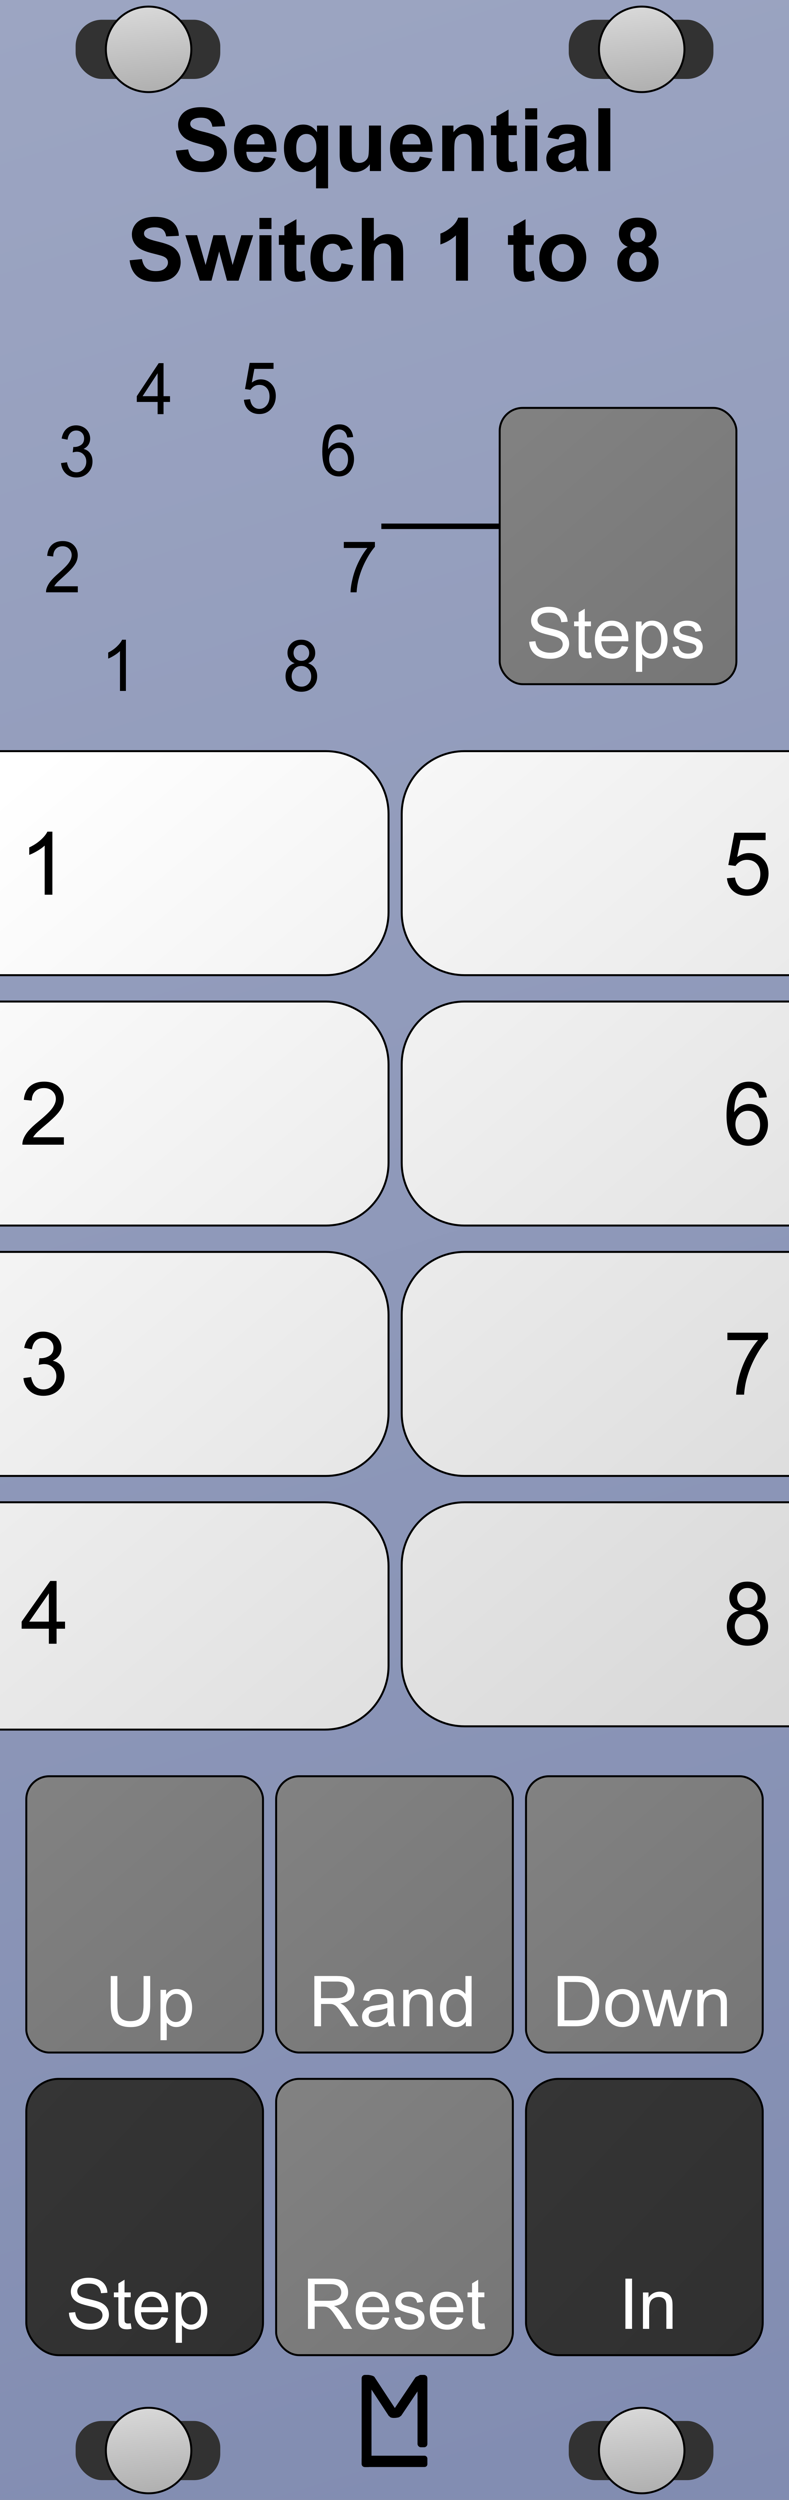<?xml version="1.0" encoding="UTF-8" standalone="no"?>
<!-- Created with Inkscape (http://www.inkscape.org/) -->

<svg
   xmlns:dc="http://purl.org/dc/elements/1.1/"
   xmlns:cc="http://creativecommons.org/ns#"
   xmlns:rdf="http://www.w3.org/1999/02/22-rdf-syntax-ns#"
   xmlns:svg="http://www.w3.org/2000/svg"
   xmlns="http://www.w3.org/2000/svg"
   xmlns:xlink="http://www.w3.org/1999/xlink"
   xmlns:sodipodi="http://sodipodi.sourceforge.net/DTD/sodipodi-0.dtd"
   xmlns:inkscape="http://www.inkscape.org/namespaces/inkscape"
   width="120"
   height="380"
   viewBox="0 0 31.75 100.542"
   version="1.1"
   id="svg8"
   inkscape:version="0.92.2 (5c3e80d, 2017-08-06)"
   sodipodi:docname="SeqSwitch2.svg"
   inkscape:export-filename="E:\Users\Martin\Documents\Rack_Source\Rack\plugins\ML-modules\res\Quantum.png"
   inkscape:export-xdpi="96"
   inkscape:export-ydpi="96">
  <rect x="0" y="0" width="31.75" height="100.542" fill="#808080" stroke="none"/>
  <defs
     id="defs2">
    <linearGradient
       id="linearGradient965"
       inkscape:collect="always">
      <stop
         id="stop961"
         offset="0"
         style="stop-color:#353535;stop-opacity:1" />
      <stop
         id="stop963"
         offset="1"
         style="stop-color:#303030;stop-opacity:1" />
    </linearGradient>
    <linearGradient
       inkscape:collect="always"
       id="linearGradient918-5">
      <stop
         style="stop-color:#828282;stop-opacity:1"
         offset="0"
         id="stop914" />
      <stop
         style="stop-color:#767676;stop-opacity:1"
         offset="1"
         id="stop916" />
    </linearGradient>
    <linearGradient
       inkscape:collect="always"
       id="linearGradient910">
      <stop
         style="stop-color:#ffffff;stop-opacity:1;"
         offset="0"
         id="stop906" />
      <stop
         style="stop-color:#d7d7d7;stop-opacity:1"
         offset="1"
         id="stop908" />
    </linearGradient>
    <inkscape:perspective
       sodipodi:type="inkscape:persp3d"
       inkscape:vp_x="0 : 50.270835 : 1"
       inkscape:vp_y="0 : 1000 : 0"
       inkscape:vp_z="31.75 : 50.270835 : 1"
       inkscape:persp3d-origin="15.875 : 33.51389 : 1"
       id="perspective4742" />
    <linearGradient
       inkscape:collect="always"
       xlink:href="#linearGradient910"
       id="linearGradient912"
       x1="-2.7755576e-017"
       y1="120"
       x2="120"
       y2="264.249"
       gradientUnits="userSpaceOnUse" />
    <linearGradient
       inkscape:collect="always"
       xlink:href="#linearGradient918-5"
       id="linearGradient928"
       x1="1.058"
       y1="267.896"
       x2="10.583"
       y2="279.008"
       gradientUnits="userSpaceOnUse" />
    <linearGradient
       inkscape:collect="always"
       xlink:href="#linearGradient918-5"
       id="linearGradient936"
       x1="11.112"
       y1="267.896"
       x2="20.637"
       y2="279.008"
       gradientUnits="userSpaceOnUse" />
    <linearGradient
       inkscape:collect="always"
       xlink:href="#linearGradient918-5"
       id="linearGradient944"
       x1="21.167"
       y1="267.896"
       x2="30.692"
       y2="279.008"
       gradientUnits="userSpaceOnUse" />
    <linearGradient
       inkscape:collect="always"
       xlink:href="#linearGradient965"
       id="linearGradient954"
       gradientUnits="userSpaceOnUse"
       x1="3.175"
       y1="280.067"
       x2="13.758"
       y2="291.179"
       gradientTransform="matrix(0.9,0,0,1,-1.799,3.3827084e-6)" />
    <linearGradient
       inkscape:collect="always"
       xlink:href="#linearGradient965"
       id="linearGradient973"
       x1="17.992"
       y1="280.067"
       x2="28.575"
       y2="291.179"
       gradientUnits="userSpaceOnUse"
       gradientTransform="matrix(0.9,0,0,1,4.974,0)" />
    <linearGradient
       inkscape:collect="always"
       xlink:href="#Transport"
       id="linearGradient1104"
       x1="5.953"
       y1="197.517"
       x2="6.35"
       y2="201.221"
       gradientUnits="userSpaceOnUse"
       gradientTransform="translate(0.026,-197.252)" />
    <linearGradient
       id="Transport"
       inkscape:collect="always">
      <stop
         id="stop1090"
         offset="0"
         style="stop-color:#d8d8d8;stop-opacity:1" />
      <stop
         id="stop1092"
         offset="1"
         style="stop-color:#acacac;stop-opacity:1" />
    </linearGradient>
    <linearGradient
       inkscape:collect="always"
       xlink:href="#Transport"
       id="linearGradient934"
       gradientUnits="userSpaceOnUse"
       gradientTransform="translate(0.026,-197.252)"
       x1="5.953"
       y1="197.517"
       x2="6.35"
       y2="201.221" />
    <linearGradient
       inkscape:collect="always"
       xlink:href="#Transport"
       id="linearGradient985"
       gradientUnits="userSpaceOnUse"
       gradientTransform="translate(0.026,-197.252)"
       x1="5.953"
       y1="197.517"
       x2="6.35"
       y2="201.221" />
    <linearGradient
       inkscape:collect="always"
       xlink:href="#Transport"
       id="linearGradient987"
       gradientUnits="userSpaceOnUse"
       gradientTransform="translate(0.026,-197.252)"
       x1="5.953"
       y1="197.517"
       x2="6.35"
       y2="201.221" />
    <linearGradient
       gradientTransform="translate(0,196.458)"
       inkscape:collect="always"
       xlink:href="#linearGradient896"
       id="linearGradient898"
       x1="0"
       y1="-3.4195964e-006"
       x2="31.75"
       y2="100.542"
       gradientUnits="userSpaceOnUse" />
    <linearGradient
       id="linearGradient896"
       inkscape:collect="always">
      <stop
         id="stop900"
         offset="0"
         style="stop-color:#9ca5c2;stop-opacity:1;" />
      <stop
         id="stop902"
         offset="1"
         style="stop-color:#818cb1;stop-opacity:1" />
    </linearGradient>
    <linearGradient
       gradientTransform="translate(0,196.458)"
       inkscape:collect="always"
       xlink:href="#linearGradient918-5"
       id="linearGradient920"
       x1="20.108"
       y1="16.404"
       x2="29.633"
       y2="27.517"
       gradientUnits="userSpaceOnUse" />
    <linearGradient
       gradientTransform="translate(-2.445614e-7,12.171)"
       inkscape:collect="always"
       xlink:href="#linearGradient918-5"
       id="linearGradient936-3"
       x1="11.112"
       y1="267.896"
       x2="20.637"
       y2="279.008"
       gradientUnits="userSpaceOnUse" />
  </defs>
  <sodipodi:namedview
     id="base"
     pagecolor="#ffffff"
     bordercolor="#666666"
     borderopacity="1.0"
     inkscape:pageopacity="0.0"
     inkscape:pageshadow="2"
     inkscape:zoom="2.828427"
     inkscape:cx="35.285303"
     inkscape:cy="163.37397"
     inkscape:document-units="px"
     inkscape:current-layer="layer1"
     showgrid="true"
     units="px"
     fit-margin-top="0"
     fit-margin-left="0"
     fit-margin-right="0"
     fit-margin-bottom="0"
     showguides="true"
     inkscape:snap-to-guides="false"
     objecttolerance="20"
     inkscape:window-width="1781"
     inkscape:window-height="1333"
     inkscape:window-x="61"
     inkscape:window-y="4"
     inkscape:window-maximized="0"
     gridtolerance="17"
     inkscape:snap-perpendicular="false"
     inkscape:pagecheckerboard="true"
     inkscape:snap-page="false"
     inkscape:snap-text-baseline="true">
    <inkscape:grid
       type="xygrid"
       id="grid43"
       originx="-7.3436628e-018"
       originy="100.542"
       spacingx="0.529"
       spacingy="0.529"
       dotted="false"
       empspacing="20" />
  </sodipodi:namedview>
  <g
     inkscape:label="Layer 1"
     inkscape:groupmode="layer"
     id="layer1"
     transform="translate(0,-196.458)"
     style="display:inline">
    <g
       id="g933">
      <rect
         y="196.458"
         x="0"
         height="100.542"
         width="31.75"
         id="rect4689"
         style="display:inline;fill:url(#linearGradient898);fill-opacity:1;stroke-width:0.306" />
      <g
         id="g1019"
         style="display:inline"
         transform="translate(2.2527889e-7,196.458)">
        <rect
           style="opacity:1;fill:#323232;fill-opacity:1;stroke:none;stroke-width:0.079;stroke-linecap:square;stroke-linejoin:bevel;stroke-miterlimit:4;stroke-dasharray:none;stroke-opacity:1;paint-order:normal"
           id="rect1112"
           width="5.821"
           height="2.381"
           x="3.043"
           y="0.794"
           rx="1.058"
           ry="1.058" />
        <path
           style="opacity:1;fill:url(#linearGradient1104);fill-opacity:1;stroke:#000000;stroke-width:0.079;stroke-linecap:square;stroke-linejoin:bevel;stroke-miterlimit:4;stroke-dasharray:none;stroke-opacity:1;paint-order:normal"
           d="M 5.98,0.265 A 1.72,1.72 0 0 0 4.26,1.984 1.72,1.72 0 0 0 5.98,3.704 1.72,1.72 0 0 0 7.699,1.984 1.72,1.72 0 0 0 5.98,0.265 Z"
           id="path1058"
           inkscape:connector-curvature="0" />
      </g>
      <g
         id="g1019-1"
         style="display:inline"
         transform="translate(2.2527889e-7,293.031)">
        <rect
           style="opacity:1;fill:#323232;fill-opacity:1;stroke:none;stroke-width:0.079;stroke-linecap:square;stroke-linejoin:bevel;stroke-miterlimit:4;stroke-dasharray:none;stroke-opacity:1;paint-order:normal"
           id="rect1112-1"
           width="5.821"
           height="2.381"
           x="3.043"
           y="0.794"
           rx="1.058"
           ry="1.058" />
        <path
           style="opacity:1;fill:url(#linearGradient934);fill-opacity:1;stroke:#000000;stroke-width:0.079;stroke-linecap:square;stroke-linejoin:bevel;stroke-miterlimit:4;stroke-dasharray:none;stroke-opacity:1;paint-order:normal"
           d="M 5.98,0.265 A 1.72,1.72 0 0 0 4.26,1.984 1.72,1.72 0 0 0 5.98,3.704 1.72,1.72 0 0 0 7.699,1.984 1.72,1.72 0 0 0 5.98,0.265 Z"
           id="path1058-5"
           inkscape:connector-curvature="0" />
      </g>
      <g
         id="g1019-0"
         style="display:inline"
         transform="translate(19.844,196.458)">
        <rect
           style="opacity:1;fill:#323232;fill-opacity:1;stroke:none;stroke-width:0.079;stroke-linecap:square;stroke-linejoin:bevel;stroke-miterlimit:4;stroke-dasharray:none;stroke-opacity:1;paint-order:normal"
           id="rect1112-9"
           width="5.821"
           height="2.381"
           x="3.043"
           y="0.794"
           rx="1.058"
           ry="1.058" />
        <path
           style="opacity:1;fill:url(#linearGradient985);fill-opacity:1;stroke:#000000;stroke-width:0.079;stroke-linecap:square;stroke-linejoin:bevel;stroke-miterlimit:4;stroke-dasharray:none;stroke-opacity:1;paint-order:normal"
           d="M 5.98,0.265 A 1.72,1.72 0 0 0 4.26,1.984 1.72,1.72 0 0 0 5.98,3.704 1.72,1.72 0 0 0 7.699,1.984 1.72,1.72 0 0 0 5.98,0.265 Z"
           id="path1058-0"
           inkscape:connector-curvature="0" />
      </g>
      <g
         id="g1019-1-7"
         style="display:inline"
         transform="translate(19.844,293.031)">
        <rect
           style="opacity:1;fill:#323232;fill-opacity:1;stroke:none;stroke-width:0.079;stroke-linecap:square;stroke-linejoin:bevel;stroke-miterlimit:4;stroke-dasharray:none;stroke-opacity:1;paint-order:normal"
           id="rect1112-1-9"
           width="5.821"
           height="2.381"
           x="3.043"
           y="0.794"
           rx="1.058"
           ry="1.058" />
        <path
           style="opacity:1;fill:url(#linearGradient987);fill-opacity:1;stroke:#000000;stroke-width:0.079;stroke-linecap:square;stroke-linejoin:bevel;stroke-miterlimit:4;stroke-dasharray:none;stroke-opacity:1;paint-order:normal"
           d="M 5.98,0.265 A 1.72,1.72 0 0 0 4.26,1.984 1.72,1.72 0 0 0 5.98,3.704 1.72,1.72 0 0 0 7.699,1.984 1.72,1.72 0 0 0 5.98,0.265 Z"
           id="path1058-5-0"
           inkscape:connector-curvature="0" />
      </g>
    </g>
    <g
       id="g4799"
       transform="matrix(0.25,0,0,0.25,10.716,271.071)"
       style="display:inline;fill:#000000;fill-opacity:1">
      <rect
         rx="0.529"
         ry="0.529"
         y="83.608"
         x="15.346"
         height="14.817"
         width="1.587"
         id="rect4736"
         style="fill:#000000;fill-opacity:1;stroke-width:0.221" />
      <rect
         rx="0.455"
         ry="0.455"
         y="96.606"
         x="15.346"
         height="1.819"
         width="10.583"
         id="rect4738"
         style="fill:#000000;fill-opacity:1;stroke-width:0.274" />
      <rect
         rx="0.529"
         ry="0.529"
         y="83.608"
         x="24.342"
         height="11.642"
         width="1.587"
         id="rect4759"
         style="fill:#000000;fill-opacity:1;stroke-width:0.229" />
      <rect
         rx="0.903"
         transform="matrix(1,0,0.549,0.836,0,0)"
         ry="0.374"
         y="100.02"
         x="-39.524"
         height="8.229"
         width="1.807"
         id="rect4759-7"
         style="fill:#000000;fill-opacity:1;stroke-width:0.206" />
      <rect
         rx="0.926"
         transform="matrix(1,0,0.558,-0.83,0,0)"
         ry="0.474"
         y="-109.076"
         x="80.485"
         height="8.292"
         width="1.852"
         id="rect4759-7-3"
         style="fill:#000000;fill-opacity:1;stroke-width:0.209" />
    </g>
    <rect
       rx="0.926"
       id="rect26-7-3-4-6-26-2-8"
       width="9.525"
       height="11.112"
       x="20.108"
       y="212.863"
       style="display:inline;fill:url(#linearGradient920);fill-opacity:1;stroke:#000000;stroke-width:0.079;stroke-miterlimit:4;stroke-dasharray:none;stroke-opacity:1"
       ry="0.926" />
    <g
       aria-label="Steps"
       style="font-style:normal;font-variant:normal;font-weight:normal;font-stretch:normal;font-size:2.822px;line-height:1.25;font-family:Arial;-inkscape-font-specification:'Arial, Normal';font-variant-ligatures:normal;font-variant-caps:normal;font-variant-numeric:normal;font-feature-settings:normal;text-align:start;letter-spacing:0px;word-spacing:0px;writing-mode:lr-tb;text-anchor:start;display:inline;fill:#ffffff;fill-opacity:1;stroke:none;stroke-width:0.265"
       id="text985">
      <path
         d="m 21.293,222.268 0.252,-0.022 q 0.018,0.152 0.083,0.249 0.066,0.097 0.204,0.157 0.138,0.059 0.31,0.059 0.153,0 0.27,-0.045 0.117,-0.045 0.174,-0.124 0.058,-0.08 0.058,-0.174 0,-0.095 -0.055,-0.165 -0.055,-0.072 -0.182,-0.12 -0.081,-0.032 -0.36,-0.098 -0.278,-0.068 -0.39,-0.127 -0.145,-0.076 -0.216,-0.187 -0.07,-0.113 -0.07,-0.252 0,-0.153 0.087,-0.285 0.087,-0.134 0.254,-0.203 0.167,-0.069 0.371,-0.069 0.225,0 0.395,0.073 0.172,0.072 0.265,0.212 0.092,0.141 0.099,0.318 l -0.256,0.019 q -0.021,-0.192 -0.141,-0.289 -0.119,-0.098 -0.351,-0.098 -0.243,0 -0.354,0.09 -0.11,0.088 -0.11,0.214 0,0.109 0.079,0.179 0.077,0.07 0.402,0.145 0.327,0.073 0.448,0.128 0.176,0.081 0.26,0.207 0.084,0.124 0.084,0.287 0,0.161 -0.092,0.305 -0.092,0.142 -0.266,0.222 -0.172,0.079 -0.389,0.079 -0.274,0 -0.46,-0.08 -0.185,-0.08 -0.291,-0.24 -0.105,-0.161 -0.11,-0.364 z"
         style="fill:#ffffff;stroke-width:0.265"
         id="path1063"
         inkscape:connector-curvature="0" />
      <path
         d="m 23.779,222.695 0.036,0.219 q -0.105,0.022 -0.187,0.022 -0.135,0 -0.209,-0.043 -0.074,-0.043 -0.105,-0.112 -0.03,-0.07 -0.03,-0.294 v -0.842 h -0.182 v -0.193 h 0.182 v -0.362 l 0.247,-0.149 v 0.511 h 0.249 v 0.193 h -0.249 v 0.856 q 0,0.106 0.012,0.136 0.014,0.03 0.043,0.048 0.03,0.018 0.085,0.018 0.041,0 0.109,-0.01 z"
         style="fill:#ffffff;stroke-width:0.265"
         id="path1065"
         inkscape:connector-curvature="0" />
      <path
         d="m 25.022,222.445 0.256,0.032 q -0.061,0.225 -0.225,0.349 -0.164,0.124 -0.419,0.124 -0.321,0 -0.51,-0.197 -0.187,-0.198 -0.187,-0.555 0,-0.369 0.19,-0.573 0.19,-0.204 0.493,-0.204 0.294,0 0.48,0.2 0.186,0.2 0.186,0.562 0,0.022 -0.001,0.066 h -1.091 q 0.014,0.241 0.136,0.369 0.123,0.128 0.306,0.128 0.136,0 0.233,-0.072 0.096,-0.072 0.153,-0.229 z m -0.814,-0.401 h 0.817 q -0.017,-0.185 -0.094,-0.277 -0.119,-0.143 -0.307,-0.143 -0.171,0 -0.288,0.114 -0.116,0.114 -0.128,0.306 z"
         style="fill:#ffffff;stroke-width:0.265"
         id="path1067"
         inkscape:connector-curvature="0" />
      <path
         d="m 25.592,223.478 v -2.024 h 0.226 v 0.19 q 0.08,-0.112 0.181,-0.167 0.101,-0.057 0.244,-0.057 0.187,0 0.331,0.097 0.143,0.097 0.216,0.273 0.073,0.175 0.073,0.384 0,0.225 -0.081,0.405 -0.08,0.179 -0.234,0.276 -0.153,0.095 -0.322,0.095 -0.124,0 -0.223,-0.052 -0.098,-0.052 -0.161,-0.132 v 0.712 z m 0.225,-1.284 q 0,0.282 0.114,0.418 0.114,0.135 0.277,0.135 0.165,0 0.282,-0.139 0.119,-0.141 0.119,-0.434 0,-0.28 -0.116,-0.419 -0.114,-0.139 -0.274,-0.139 -0.158,0 -0.281,0.149 -0.121,0.147 -0.121,0.43 z"
         style="fill:#ffffff;stroke-width:0.265"
         id="path1069"
         inkscape:connector-curvature="0" />
      <path
         d="m 27.063,222.48 0.245,-0.039 q 0.021,0.147 0.114,0.226 0.095,0.079 0.265,0.079 0.171,0 0.254,-0.069 0.083,-0.07 0.083,-0.164 0,-0.084 -0.073,-0.132 -0.051,-0.033 -0.254,-0.084 -0.273,-0.069 -0.379,-0.119 -0.105,-0.051 -0.16,-0.139 -0.054,-0.09 -0.054,-0.197 0,-0.098 0.044,-0.181 0.045,-0.084 0.123,-0.139 0.058,-0.043 0.157,-0.072 0.101,-0.03 0.215,-0.03 0.172,0 0.302,0.05 0.131,0.05 0.193,0.135 0.062,0.084 0.085,0.226 l -0.243,0.033 q -0.017,-0.113 -0.096,-0.176 -0.079,-0.063 -0.223,-0.063 -0.171,0 -0.244,0.057 -0.073,0.057 -0.073,0.132 0,0.048 0.03,0.087 0.03,0.04 0.095,0.066 0.037,0.014 0.219,0.063 0.263,0.07 0.367,0.116 0.105,0.044 0.164,0.13 0.059,0.085 0.059,0.212 0,0.124 -0.073,0.234 -0.072,0.109 -0.208,0.169 -0.136,0.059 -0.309,0.059 -0.285,0 -0.435,-0.119 -0.149,-0.119 -0.19,-0.351 z"
         style="fill:#ffffff;stroke-width:0.265"
         id="path1071"
         inkscape:connector-curvature="0" />
    </g>
    <g
       style="font-style:normal;font-variant:normal;font-weight:normal;font-stretch:normal;font-size:2.822px;line-height:1.25;font-family:Arial;-inkscape-font-specification:'Arial, Normal';font-variant-ligatures:normal;font-variant-caps:normal;font-variant-numeric:normal;font-feature-settings:normal;text-align:start;letter-spacing:0px;word-spacing:0px;writing-mode:lr-tb;text-anchor:start;display:inline;fill:#000000;fill-opacity:1;stroke:none;stroke-width:0.265"
       id="text989" />
    <g
       transform="translate(0,196.458)"
       aria-label="M"
       style="font-style:normal;font-variant:normal;font-weight:bold;font-stretch:normal;font-size:19.756px;line-height:1.25;font-family:Arial;-inkscape-font-specification:'Arial, Bold';font-variant-ligatures:normal;font-variant-caps:normal;font-variant-numeric:normal;font-feature-settings:normal;text-align:start;letter-spacing:0px;word-spacing:0px;writing-mode:lr-tb;text-anchor:start;display:inline;fill:#000000;fill-opacity:1;stroke:none;stroke-width:0.265"
       id="text4720" />
    <g
       aria-label="Sequential
Switch 1 to 8"
       style="font-style:normal;font-variant:normal;font-weight:bold;font-stretch:normal;font-size:3.528px;line-height:1.25;font-family:Arial;-inkscape-font-specification:'Arial, Bold';font-variant-ligatures:normal;font-variant-caps:normal;font-variant-numeric:normal;font-feature-settings:normal;text-align:center;letter-spacing:0px;word-spacing:0px;writing-mode:lr-tb;text-anchor:middle;fill:#000000;fill-opacity:1;stroke:none;stroke-width:0.265"
       id="text914">
      <path
         d="m 7.076,202.516 0.496,-0.048 q 0.045,0.25 0.181,0.367 0.138,0.117 0.37,0.117 0.246,0 0.37,-0.103 0.126,-0.105 0.126,-0.245 0,-0.09 -0.053,-0.152 -0.052,-0.064 -0.183,-0.11 -0.09,-0.031 -0.408,-0.11 -0.41,-0.102 -0.575,-0.25 -0.233,-0.208 -0.233,-0.508 0,-0.193 0.109,-0.36 0.11,-0.169 0.315,-0.257 0.207,-0.088 0.498,-0.088 0.475,0 0.715,0.208 0.241,0.208 0.253,0.556 l -0.51,0.022 q -0.033,-0.195 -0.141,-0.279 -0.107,-0.086 -0.322,-0.086 -0.222,0 -0.348,0.091 -0.081,0.059 -0.081,0.157 0,0.09 0.076,0.153 0.096,0.081 0.469,0.169 0.372,0.088 0.549,0.183 0.179,0.093 0.279,0.257 0.102,0.162 0.102,0.401 0,0.217 -0.121,0.407 -0.121,0.189 -0.341,0.282 -0.22,0.091 -0.549,0.091 -0.479,0 -0.736,-0.22 -0.257,-0.222 -0.307,-0.646 z"
         id="path1021"
         inkscape:connector-curvature="0" />
      <path
         d="m 10.618,202.755 0.482,0.081 q -0.093,0.265 -0.295,0.405 -0.2,0.138 -0.501,0.138 -0.477,0 -0.706,-0.312 -0.181,-0.25 -0.181,-0.63 0,-0.455 0.238,-0.711 0.238,-0.258 0.601,-0.258 0.408,0 0.644,0.27 0.236,0.269 0.226,0.825 H 9.913 q 0.005,0.215 0.117,0.336 0.112,0.119 0.279,0.119 0.114,0 0.191,-0.062 0.078,-0.062 0.117,-0.2 z m 0.028,-0.489 q -0.005,-0.21 -0.109,-0.319 -0.103,-0.11 -0.251,-0.11 -0.158,0 -0.262,0.115 -0.103,0.115 -0.102,0.314 z"
         id="path1023"
         inkscape:connector-curvature="0" />
      <path
         d="m 12.718,204.033 v -0.92 q -0.095,0.122 -0.236,0.195 -0.141,0.071 -0.305,0.071 -0.312,0 -0.513,-0.234 -0.238,-0.274 -0.238,-0.742 0,-0.441 0.222,-0.687 0.224,-0.248 0.555,-0.248 0.183,0 0.315,0.077 0.134,0.077 0.238,0.234 v -0.27 h 0.446 v 2.525 z m 0.015,-1.633 q 0,-0.281 -0.115,-0.417 -0.114,-0.138 -0.286,-0.138 -0.176,0 -0.295,0.14 -0.117,0.14 -0.117,0.443 0,0.301 0.114,0.436 0.114,0.133 0.281,0.133 0.167,0 0.293,-0.15 0.126,-0.15 0.126,-0.446 z"
         id="path1025"
         inkscape:connector-curvature="0" />
      <path
         d="m 14.883,203.337 v -0.274 q -0.1,0.146 -0.264,0.231 -0.162,0.084 -0.343,0.084 -0.184,0 -0.331,-0.081 -0.146,-0.081 -0.212,-0.227 -0.065,-0.146 -0.065,-0.405 v -1.158 h 0.484 v 0.841 q 0,0.386 0.026,0.474 0.028,0.086 0.098,0.138 0.071,0.05 0.179,0.05 0.124,0 0.222,-0.067 0.098,-0.069 0.134,-0.169 0.036,-0.102 0.036,-0.494 v -0.772 h 0.484 v 1.829 z"
         id="path1027"
         inkscape:connector-curvature="0" />
      <path
         d="m 16.895,202.755 0.482,0.081 q -0.093,0.265 -0.295,0.405 -0.2,0.138 -0.501,0.138 -0.477,0 -0.706,-0.312 -0.181,-0.25 -0.181,-0.63 0,-0.455 0.238,-0.711 0.238,-0.258 0.601,-0.258 0.408,0 0.644,0.27 0.236,0.269 0.226,0.825 h -1.213 q 0.005,0.215 0.117,0.336 0.112,0.119 0.279,0.119 0.114,0 0.191,-0.062 0.078,-0.062 0.117,-0.2 z m 0.028,-0.489 q -0.005,-0.21 -0.109,-0.319 -0.103,-0.11 -0.251,-0.11 -0.158,0 -0.262,0.115 -0.103,0.115 -0.102,0.314 z"
         id="path1029"
         inkscape:connector-curvature="0" />
      <path
         d="m 19.463,203.337 h -0.484 v -0.934 q 0,-0.296 -0.031,-0.382 -0.031,-0.088 -0.102,-0.136 -0.069,-0.048 -0.167,-0.048 -0.126,0 -0.226,0.069 -0.1,0.069 -0.138,0.183 -0.036,0.114 -0.036,0.42 v 0.829 H 17.796 v -1.829 h 0.45 v 0.269 q 0.239,-0.31 0.603,-0.31 0.16,0 0.293,0.059 0.133,0.057 0.2,0.146 0.069,0.09 0.095,0.203 0.028,0.114 0.028,0.326 z"
         id="path1031"
         inkscape:connector-curvature="0" />
      <path
         d="m 20.795,201.508 v 0.386 h -0.331 v 0.737 q 0,0.224 0.009,0.262 0.01,0.036 0.043,0.06 0.034,0.024 0.083,0.024 0.067,0 0.195,-0.046 l 0.041,0.376 q -0.169,0.072 -0.382,0.072 -0.131,0 -0.236,-0.043 -0.105,-0.045 -0.155,-0.114 -0.048,-0.071 -0.067,-0.189 -0.015,-0.084 -0.015,-0.341 V 201.894 H 19.756 v -0.386 h 0.222 v -0.363 l 0.486,-0.282 v 0.646 z"
         id="path1033"
         inkscape:connector-curvature="0" />
      <path
         d="m 21.134,201.26 v -0.448 h 0.484 v 0.448 z m 0,2.077 v -1.829 h 0.484 v 1.829 z"
         id="path1035"
         inkscape:connector-curvature="0" />
      <path
         d="m 22.474,202.066 -0.439,-0.079 q 0.074,-0.265 0.255,-0.393 0.181,-0.127 0.537,-0.127 0.324,0 0.482,0.077 0.158,0.076 0.222,0.195 0.065,0.117 0.065,0.432 l -0.005,0.565 q 0,0.241 0.022,0.357 0.024,0.114 0.088,0.245 h -0.479 q -0.019,-0.048 -0.047,-0.143 -0.012,-0.043 -0.017,-0.057 -0.124,0.121 -0.265,0.181 -0.141,0.06 -0.301,0.06 -0.282,0 -0.446,-0.153 -0.162,-0.153 -0.162,-0.388 0,-0.155 0.074,-0.276 0.074,-0.122 0.207,-0.186 0.134,-0.065 0.386,-0.114 0.339,-0.064 0.47,-0.119 v -0.048 q 0,-0.14 -0.069,-0.198 -0.069,-0.06 -0.26,-0.06 -0.129,0 -0.202,0.052 -0.072,0.05 -0.117,0.177 z m 0.648,0.393 q -0.093,0.031 -0.295,0.074 -0.202,0.043 -0.264,0.084 -0.095,0.067 -0.095,0.171 0,0.102 0.076,0.176 0.076,0.074 0.193,0.074 0.131,0 0.25,-0.086 0.088,-0.065 0.115,-0.16 0.019,-0.062 0.019,-0.236 z"
         id="path1037"
         inkscape:connector-curvature="0" />
      <path
         d="m 24.076,203.337 v -2.525 h 0.484 v 2.525 z"
         id="path1039"
         inkscape:connector-curvature="0" />
      <path
         d="m 5.216,206.926 0.496,-0.048 q 0.045,0.25 0.181,0.367 0.138,0.117 0.37,0.117 0.246,0 0.37,-0.103 0.126,-0.105 0.126,-0.245 0,-0.09 -0.053,-0.152 -0.052,-0.064 -0.183,-0.11 -0.09,-0.031 -0.408,-0.11 -0.41,-0.102 -0.575,-0.25 -0.233,-0.208 -0.233,-0.508 0,-0.193 0.109,-0.36 0.11,-0.169 0.315,-0.257 0.207,-0.088 0.498,-0.088 0.475,0 0.715,0.208 0.241,0.208 0.253,0.556 L 6.687,205.966 q -0.033,-0.195 -0.141,-0.279 -0.107,-0.086 -0.322,-0.086 -0.222,0 -0.348,0.091 -0.081,0.059 -0.081,0.157 0,0.09 0.076,0.153 0.096,0.081 0.469,0.169 0.372,0.088 0.549,0.183 0.179,0.093 0.279,0.257 0.102,0.162 0.102,0.401 0,0.217 -0.121,0.407 -0.121,0.189 -0.341,0.282 -0.22,0.091 -0.549,0.091 -0.479,0 -0.736,-0.22 -0.257,-0.222 -0.307,-0.646 z"
         id="path1041"
         inkscape:connector-curvature="0" />
      <path
         d="m 8.039,207.747 -0.579,-1.829 h 0.47 l 0.343,1.199 0.315,-1.199 h 0.467 l 0.305,1.199 0.35,-1.199 h 0.477 l -0.587,1.829 H 9.135 l -0.315,-1.177 -0.31,1.177 z"
         id="path1043"
         inkscape:connector-curvature="0" />
      <path
         d="m 10.44,205.67 v -0.448 h 0.484 v 0.448 z m 0,2.077 v -1.829 h 0.484 v 1.829 z"
         id="path1045"
         inkscape:connector-curvature="0" />
      <path
         d="m 12.258,205.918 v 0.386 H 11.927 v 0.737 q 0,0.224 0.009,0.262 0.01,0.036 0.043,0.06 0.034,0.024 0.083,0.024 0.067,0 0.195,-0.046 l 0.041,0.376 q -0.169,0.072 -0.382,0.072 -0.131,0 -0.236,-0.043 -0.105,-0.045 -0.155,-0.114 -0.048,-0.071 -0.067,-0.189 -0.015,-0.084 -0.015,-0.341 v -0.798 h -0.222 v -0.386 h 0.222 v -0.363 l 0.486,-0.282 v 0.646 z"
         id="path1047"
         inkscape:connector-curvature="0" />
      <path
         d="m 14.192,206.459 -0.477,0.086 q -0.024,-0.143 -0.11,-0.215 -0.084,-0.072 -0.22,-0.072 -0.181,0 -0.289,0.126 -0.107,0.124 -0.107,0.417 0,0.326 0.109,0.46 0.11,0.134 0.295,0.134 0.138,0 0.226,-0.077 0.088,-0.079 0.124,-0.27 l 0.475,0.081 q -0.074,0.327 -0.284,0.494 -0.21,0.167 -0.563,0.167 -0.401,0 -0.641,-0.253 -0.238,-0.253 -0.238,-0.701 0,-0.453 0.239,-0.705 0.239,-0.253 0.648,-0.253 0.334,0 0.531,0.145 0.198,0.143 0.284,0.438 z"
         id="path1049"
         inkscape:connector-curvature="0" />
      <path
         d="m 15.043,205.222 v 0.928 q 0.234,-0.274 0.56,-0.274 0.167,0 0.301,0.062 0.134,0.062 0.202,0.158 0.069,0.097 0.093,0.214 0.026,0.117 0.026,0.363 v 1.073 h -0.484 v -0.966 q 0,-0.288 -0.028,-0.365 -0.028,-0.077 -0.098,-0.122 -0.069,-0.046 -0.174,-0.046 -0.121,0 -0.215,0.059 -0.095,0.059 -0.14,0.177 -0.043,0.117 -0.043,0.348 v 0.916 H 14.559 V 205.222 Z"
         id="path1051"
         inkscape:connector-curvature="0" />
      <path
         d="m 18.831,207.747 h -0.484 v -1.824 q -0.265,0.248 -0.625,0.367 v -0.439 q 0.189,-0.062 0.412,-0.234 0.222,-0.174 0.305,-0.405 h 0.393 z"
         id="path1053"
         inkscape:connector-curvature="0" />
      <path
         d="m 21.477,205.918 v 0.386 h -0.331 v 0.737 q 0,0.224 0.009,0.262 0.01,0.036 0.043,0.06 0.034,0.024 0.083,0.024 0.067,0 0.195,-0.046 l 0.041,0.376 q -0.169,0.072 -0.382,0.072 -0.131,0 -0.236,-0.043 -0.105,-0.045 -0.155,-0.114 -0.048,-0.071 -0.067,-0.189 -0.015,-0.084 -0.015,-0.341 v -0.798 h -0.222 v -0.386 h 0.222 v -0.363 l 0.486,-0.282 v 0.646 z"
         id="path1055"
         inkscape:connector-curvature="0" />
      <path
         d="m 21.704,206.807 q 0,-0.241 0.119,-0.467 0.119,-0.226 0.336,-0.344 0.219,-0.119 0.487,-0.119 0.415,0 0.68,0.27 0.265,0.269 0.265,0.68 0,0.415 -0.269,0.689 -0.267,0.272 -0.674,0.272 -0.251,0 -0.481,-0.114 -0.227,-0.114 -0.346,-0.332 -0.119,-0.22 -0.119,-0.536 z m 0.496,0.026 q 0,0.272 0.129,0.417 0.129,0.145 0.319,0.145 0.189,0 0.317,-0.145 0.129,-0.145 0.129,-0.42 0,-0.269 -0.129,-0.413 -0.127,-0.145 -0.317,-0.145 -0.189,0 -0.319,0.145 -0.129,0.145 -0.129,0.417 z"
         id="path1057"
         inkscape:connector-curvature="0" />
      <path
         d="m 25.263,206.385 q -0.188,-0.079 -0.274,-0.217 -0.084,-0.14 -0.084,-0.305 0,-0.282 0.196,-0.467 0.198,-0.184 0.562,-0.184 0.36,0 0.558,0.184 0.2,0.184 0.2,0.467 0,0.176 -0.091,0.314 -0.091,0.136 -0.257,0.208 0.21,0.084 0.319,0.246 0.11,0.162 0.11,0.374 0,0.35 -0.224,0.568 -0.222,0.219 -0.593,0.219 -0.345,0 -0.574,-0.181 -0.27,-0.214 -0.27,-0.586 0,-0.205 0.102,-0.376 0.102,-0.172 0.32,-0.265 z m 0.1,-0.487 q 0,0.145 0.081,0.226 0.083,0.081 0.219,0.081 0.138,0 0.22,-0.081 0.083,-0.083 0.083,-0.227 0,-0.136 -0.083,-0.217 -0.081,-0.083 -0.215,-0.083 -0.14,0 -0.222,0.083 -0.083,0.083 -0.083,0.219 z m -0.045,1.082 q 0,0.2 0.102,0.312 0.103,0.112 0.257,0.112 0.15,0 0.248,-0.107 0.098,-0.109 0.098,-0.312 0,-0.177 -0.1,-0.284 -0.1,-0.109 -0.253,-0.109 -0.177,0 -0.265,0.122 -0.086,0.122 -0.086,0.265 z"
         id="path1059"
         inkscape:connector-curvature="0" />
    </g>
    <path
       style="fill:url(#linearGradient912);fill-opacity:1;stroke:#000000;stroke-width:0.3;stroke-miterlimit:4;stroke-dasharray:none;stroke-opacity:1"
       d="M -27.469,114 C -32.749,114 -37,118.251 -37,123.531 v 14.938 c 0,5.281 4.251,9.531 9.531,9.531 h 76.938 C 54.749,148 59,143.749 59,138.469 v -14.938 C 59,118.251 54.749,114 49.469,114 Z m 98,0 C 65.251,114 61,118.251 61,123.531 v 14.938 C 61,143.749 65.251,148 70.531,148 h 76.938 C 152.749,148 157,143.749 157,138.469 v -14.938 C 157,118.251 152.749,114 147.469,114 Z m -98,38 C -32.75,152 -37,156.25 -37,161.531 v 14.938 c 0,5.281 4.25,9.531 9.531,9.531 h 76.938 C 54.75,186 59,181.75 59,176.469 v -14.938 C 59,156.25 54.75,152 49.469,152 Z m 98,0 C 65.25,152 61,156.25 61,161.531 v 14.938 C 61,181.75 65.25,186 70.531,186 h 76.938 C 152.75,186 157,181.75 157,176.469 v -14.938 C 157,156.25 152.75,152 147.469,152 Z m -98,38 C -32.75,190 -37,194.25 -37,199.531 v 14.936 c 0,5.281 4.25,9.533 9.531,9.533 h 76.938 C 54.75,224 59,219.748 59,214.467 V 199.531 C 59,194.25 54.75,190 49.469,190 Z m 98,0 C 65.25,190 61,194.25 61,199.531 V 214.467 C 61,219.748 65.25,224 70.531,224 H 147.467 C 152.748,224 157,219.748 157,214.467 V 199.531 C 157,194.25 152.748,190 147.467,190 Z m -97.859,37.998 c -5.358,0 -9.672,4.315 -9.672,9.674 v 15.154 c 0,5.358 4.314,9.672 9.672,9.672 h 76.656 C 54.686,262.498 59,258.185 59,252.826 v -15.154 c 0,-5.358 -4.314,-9.674 -9.672,-9.674 z m 97.861,0 C 65.252,227.998 61,232.25 61,237.531 V 252.467 C 61,257.748 65.252,262 70.533,262 H 147.467 c 5.281,0 9.533,-4.252 9.533,-9.533 v -14.936 c 0,-5.281 -4.252,-9.533 -9.533,-9.533 z"
       transform="matrix(0.265,0,0,0.265,0,196.458)"
       id="rect840"
       inkscape:connector-curvature="0" />
    <rect
       style="fill:#ffffff;fill-opacity:1;stroke:none;stroke-width:0.265;stroke-opacity:1"
       id="rect842"
       width="6.267"
       height="0"
       x="-7.951"
       y="252.099"
       ry="0" />
    <rect
       id="rect26-7-3-4-6-26"
       width="9.525"
       height="11.112"
       x="1.058"
       y="267.896"
       style="fill:url(#linearGradient928);fill-opacity:1;stroke:#000000;stroke-width:0.079;stroke-miterlimit:4;stroke-dasharray:none;stroke-opacity:1"
       ry="0.926" />
    <rect
       id="rect26-7-3-4-6-26-2"
       width="9.525"
       height="11.112"
       x="21.167"
       y="267.896"
       style="fill:url(#linearGradient944);fill-opacity:1;stroke:#000000;stroke-width:0.079;stroke-miterlimit:4;stroke-dasharray:none;stroke-opacity:1"
       ry="0.926" />
    <rect
       id="rect26-7-3-4-6-26-4"
       width="9.525"
       height="11.112"
       x="11.112"
       y="267.896"
       style="fill:url(#linearGradient936);fill-opacity:1;stroke:#000000;stroke-width:0.079;stroke-miterlimit:4;stroke-dasharray:none;stroke-opacity:1"
       ry="0.926" />
    <rect
       style="fill:url(#linearGradient954);fill-opacity:1;stroke:#000000;stroke-width:0.079;stroke-miterlimit:4;stroke-dasharray:none;stroke-opacity:1"
       id="rect4778"
       width="9.525"
       height="11.113"
       x="1.058"
       y="280.067"
       ry="1.31"
       rx="1.31" />
    <rect
       style="fill:url(#linearGradient973);fill-opacity:1;stroke:#000000;stroke-width:0.079;stroke-miterlimit:4;stroke-dasharray:none;stroke-opacity:1"
       id="rect4778-2"
       width="9.525"
       height="11.113"
       x="21.167"
       y="280.067"
       ry="1.31"
       rx="1.31" />
    <g
       aria-label="1"
       style="font-style:normal;font-variant:normal;font-weight:normal;font-stretch:normal;font-size:3.528px;line-height:1.25;font-family:Arial;-inkscape-font-specification:'Arial, Normal';font-variant-ligatures:normal;font-variant-caps:normal;font-variant-numeric:normal;text-align:start;letter-spacing:0px;word-spacing:0px;writing-mode:lr-tb;text-anchor:start;fill:#000000;fill-opacity:1;stroke:none;stroke-width:0.265"
       id="text849">
      <path
         d="M 2.108,232.442 H 1.798 v -1.976 q -0.112,0.107 -0.295,0.214 -0.181,0.107 -0.326,0.16 v -0.3 q 0.26,-0.122 0.455,-0.296 0.195,-0.174 0.276,-0.338 h 0.2 z"
         style="stroke-width:0.265"
         id="path1018"
         inkscape:connector-curvature="0" />
    </g>
    <g
       aria-label="2"
       style="font-style:normal;font-variant:normal;font-weight:normal;font-stretch:normal;font-size:3.528px;line-height:1.25;font-family:Arial;-inkscape-font-specification:'Arial, Normal';font-variant-ligatures:normal;font-variant-caps:normal;font-variant-numeric:normal;font-feature-settings:normal;text-align:start;letter-spacing:0px;word-spacing:0px;writing-mode:lr-tb;text-anchor:start;fill:#000000;fill-opacity:1;stroke:none;stroke-width:0.265"
       id="text849-6">
      <path
         d="m 2.57,242.198 v 0.298 H 0.901 q -0.003,-0.112 0.036,-0.215 0.064,-0.171 0.203,-0.336 0.141,-0.165 0.407,-0.382 0.412,-0.338 0.556,-0.534 0.145,-0.198 0.145,-0.374 0,-0.184 -0.133,-0.31 -0.131,-0.127 -0.343,-0.127 -0.224,0 -0.358,0.134 -0.134,0.134 -0.136,0.372 l -0.319,-0.033 q 0.033,-0.357 0.246,-0.543 0.214,-0.188 0.574,-0.188 0.363,0 0.575,0.202 0.212,0.202 0.212,0.5 0,0.152 -0.062,0.298 -0.062,0.146 -0.207,0.308 -0.143,0.162 -0.477,0.444 -0.279,0.234 -0.358,0.319 -0.079,0.083 -0.131,0.167 z"
         id="path1015"
         inkscape:connector-curvature="0" />
    </g>
    <g
       aria-label="3"
       style="font-style:normal;font-variant:normal;font-weight:normal;font-stretch:normal;font-size:3.528px;line-height:1.25;font-family:Arial;-inkscape-font-specification:'Arial, Normal';font-variant-ligatures:normal;font-variant-caps:normal;font-variant-numeric:normal;font-feature-settings:normal;text-align:start;letter-spacing:0px;word-spacing:0px;writing-mode:lr-tb;text-anchor:start;fill:#000000;fill-opacity:1;stroke:none;stroke-width:0.265"
       id="text849-8">
      <path
         d="m 0.942,251.883 0.31,-0.041 q 0.053,0.264 0.181,0.381 0.129,0.115 0.314,0.115 0.219,0 0.369,-0.152 0.152,-0.152 0.152,-0.376 0,-0.214 -0.14,-0.351 -0.14,-0.14 -0.355,-0.14 -0.088,0 -0.219,0.034 l 0.034,-0.272 q 0.031,0.003 0.05,0.003 0.198,0 0.357,-0.103 0.158,-0.103 0.158,-0.319 0,-0.171 -0.115,-0.282 -0.115,-0.112 -0.298,-0.112 -0.181,0 -0.301,0.114 -0.121,0.114 -0.155,0.341 l -0.31,-0.055 q 0.057,-0.312 0.258,-0.482 0.202,-0.172 0.501,-0.172 0.207,0 0.381,0.09 0.174,0.088 0.265,0.241 0.093,0.153 0.093,0.326 0,0.164 -0.088,0.298 -0.088,0.134 -0.26,0.214 0.224,0.052 0.348,0.215 0.124,0.162 0.124,0.407 0,0.331 -0.241,0.562 -0.241,0.229 -0.61,0.229 -0.332,0 -0.553,-0.198 -0.219,-0.198 -0.25,-0.513 z"
         id="path1012"
         inkscape:connector-curvature="0" />
    </g>
    <g
       aria-label="4"
       style="font-style:normal;font-variant:normal;font-weight:normal;font-stretch:normal;font-size:3.528px;line-height:1.25;font-family:Arial;-inkscape-font-specification:'Arial, Normal';font-variant-ligatures:normal;font-variant-caps:normal;font-variant-numeric:normal;font-feature-settings:normal;text-align:start;letter-spacing:0px;word-spacing:0px;writing-mode:lr-tb;text-anchor:start;fill:#000000;fill-opacity:1;stroke:none;stroke-width:0.265"
       id="text849-67">
      <path
         d="m 1.966,262.567 v -0.605 H 0.871 v -0.284 l 1.152,-1.636 h 0.253 v 1.636 h 0.341 v 0.284 H 2.276 v 0.605 z m 0,-0.889 v -1.139 l -0.791,1.139 z"
         id="path1009"
         inkscape:connector-curvature="0" />
    </g>
    <g
       aria-label="5"
       style="font-style:normal;font-variant:normal;font-weight:normal;font-stretch:normal;font-size:3.528px;line-height:1.25;font-family:Arial;-inkscape-font-specification:'Arial, Normal';font-variant-ligatures:normal;font-variant-caps:normal;font-variant-numeric:normal;font-feature-settings:normal;text-align:start;letter-spacing:0px;word-spacing:0px;writing-mode:lr-tb;text-anchor:start;fill:#000000;fill-opacity:1;stroke:none;stroke-width:0.265"
       id="text849-3">
      <path
         d="m 29.251,231.78 0.326,-0.028 q 0.036,0.238 0.167,0.358 0.133,0.119 0.319,0.119 0.224,0 0.379,-0.169 0.155,-0.169 0.155,-0.448 0,-0.265 -0.15,-0.419 -0.148,-0.153 -0.389,-0.153 -0.15,0 -0.27,0.069 -0.121,0.067 -0.189,0.176 l -0.291,-0.038 0.245,-1.297 h 1.256 v 0.296 h -1.008 l -0.136,0.679 q 0.227,-0.158 0.477,-0.158 0.331,0 0.558,0.229 0.227,0.229 0.227,0.589 0,0.343 -0.2,0.593 -0.243,0.307 -0.663,0.307 -0.345,0 -0.563,-0.193 -0.217,-0.193 -0.248,-0.512 z"
         id="path1006"
         inkscape:connector-curvature="0" />
    </g>
    <g
       aria-label="6"
       style="font-style:normal;font-variant:normal;font-weight:normal;font-stretch:normal;font-size:3.528px;line-height:1.25;font-family:Arial;-inkscape-font-specification:'Arial, Normal';font-variant-ligatures:normal;font-variant-caps:normal;font-variant-numeric:normal;font-feature-settings:normal;text-align:start;letter-spacing:0px;word-spacing:0px;writing-mode:lr-tb;text-anchor:start;fill:#000000;fill-opacity:1;stroke:none;stroke-width:0.265"
       id="text849-3-5">
      <path
         d="m 30.859,240.589 -0.308,0.024 q -0.041,-0.183 -0.117,-0.265 -0.126,-0.133 -0.31,-0.133 -0.148,0 -0.26,0.083 -0.146,0.107 -0.231,0.312 -0.084,0.205 -0.088,0.584 0.112,-0.171 0.274,-0.253 0.162,-0.083 0.339,-0.083 0.31,0 0.527,0.229 0.219,0.227 0.219,0.589 0,0.238 -0.103,0.443 -0.102,0.203 -0.281,0.312 -0.179,0.109 -0.407,0.109 -0.388,0 -0.632,-0.284 -0.245,-0.286 -0.245,-0.941 0,-0.732 0.27,-1.065 0.236,-0.289 0.636,-0.289 0.298,0 0.487,0.167 0.191,0.167 0.229,0.462 z m -1.266,1.089 q 0,0.16 0.067,0.307 0.069,0.146 0.191,0.224 0.122,0.076 0.257,0.076 0.196,0 0.338,-0.158 0.141,-0.158 0.141,-0.431 0,-0.262 -0.14,-0.412 -0.14,-0.152 -0.351,-0.152 -0.21,0 -0.357,0.152 -0.146,0.15 -0.146,0.394 z"
         id="path1003"
         inkscape:connector-curvature="0" />
    </g>
    <g
       aria-label="7"
       style="font-style:normal;font-variant:normal;font-weight:normal;font-stretch:normal;font-size:3.528px;line-height:1.25;font-family:Arial;-inkscape-font-specification:'Arial, Normal';font-variant-ligatures:normal;font-variant-caps:normal;font-variant-numeric:normal;font-feature-settings:normal;text-align:start;letter-spacing:0px;word-spacing:0px;writing-mode:lr-tb;text-anchor:start;fill:#000000;fill-opacity:1;stroke:none;stroke-width:0.265"
       id="text849-3-4">
      <path
         d="m 29.271,250.355 v -0.298 h 1.635 v 0.241 q -0.241,0.257 -0.479,0.682 -0.236,0.425 -0.365,0.875 -0.093,0.317 -0.119,0.694 h -0.319 q 0.005,-0.298 0.117,-0.72 0.112,-0.422 0.32,-0.813 0.21,-0.393 0.446,-0.661 z"
         id="path1000"
         inkscape:connector-curvature="0" />
    </g>
    <g
       aria-label="8"
       style="font-style:normal;font-variant:normal;font-weight:normal;font-stretch:normal;font-size:3.528px;line-height:1.25;font-family:Arial;-inkscape-font-specification:'Arial, Normal';font-variant-ligatures:normal;font-variant-caps:normal;font-variant-numeric:normal;font-feature-settings:normal;text-align:start;letter-spacing:0px;word-spacing:0px;writing-mode:lr-tb;text-anchor:start;fill:#000000;fill-opacity:1;stroke:none;stroke-width:0.265"
       id="text849-3-3">
      <path
         d="m 29.728,261.235 q -0.193,-0.071 -0.286,-0.202 -0.093,-0.131 -0.093,-0.314 0,-0.276 0.198,-0.463 0.198,-0.188 0.527,-0.188 0.331,0 0.532,0.193 0.202,0.191 0.202,0.467 0,0.176 -0.093,0.307 -0.091,0.129 -0.279,0.2 0.233,0.076 0.353,0.245 0.122,0.169 0.122,0.403 0,0.324 -0.229,0.544 -0.229,0.22 -0.603,0.22 -0.374,0 -0.603,-0.22 -0.229,-0.222 -0.229,-0.553 0,-0.246 0.124,-0.412 0.126,-0.167 0.357,-0.227 z m -0.062,-0.525 q 0,0.179 0.115,0.293 0.115,0.114 0.3,0.114 0.179,0 0.293,-0.112 0.115,-0.114 0.115,-0.277 0,-0.171 -0.119,-0.286 -0.117,-0.117 -0.293,-0.117 -0.177,0 -0.295,0.114 -0.117,0.114 -0.117,0.272 z m -0.1,1.166 q 0,0.133 0.062,0.257 0.064,0.124 0.188,0.193 0.124,0.067 0.267,0.067 0.222,0 0.367,-0.143 0.145,-0.143 0.145,-0.363 0,-0.224 -0.15,-0.37 -0.148,-0.146 -0.372,-0.146 -0.219,0 -0.363,0.145 -0.143,0.145 -0.143,0.362 z"
         id="path997"
         inkscape:connector-curvature="0" />
    </g>
    <g
       aria-label="Up"
       style="font-style:normal;font-variant:normal;font-weight:normal;font-stretch:normal;font-size:2.822px;line-height:1.25;font-family:Arial;-inkscape-font-specification:'Arial, Normal';font-variant-ligatures:normal;font-variant-caps:normal;font-variant-numeric:normal;font-feature-settings:normal;text-align:start;letter-spacing:0px;word-spacing:0px;writing-mode:lr-tb;text-anchor:start;fill:#ffffff;fill-opacity:1;stroke:none;stroke-width:0.265"
       id="text943">
      <path
         d="m 5.777,275.93 h 0.267 v 1.167 q 0,0.305 -0.069,0.484 -0.069,0.179 -0.249,0.292 -0.179,0.112 -0.471,0.112 -0.284,0 -0.464,-0.098 -0.181,-0.098 -0.258,-0.282 -0.077,-0.186 -0.077,-0.507 v -1.167 h 0.267 v 1.166 q 0,0.263 0.048,0.389 0.05,0.124 0.168,0.192 0.12,0.068 0.292,0.068 0.295,0 0.42,-0.134 0.125,-0.134 0.125,-0.514 z"
         style="fill:#ffffff;stroke-width:0.265"
         id="path992"
         inkscape:connector-curvature="0" />
      <path
         d="m 6.459,278.511 v -2.024 h 0.226 v 0.19 q 0.08,-0.112 0.181,-0.167 0.101,-0.057 0.244,-0.057 0.187,0 0.331,0.097 0.143,0.097 0.216,0.273 0.073,0.175 0.073,0.384 0,0.225 -0.081,0.405 -0.08,0.179 -0.234,0.276 -0.153,0.095 -0.322,0.095 -0.124,0 -0.223,-0.052 -0.098,-0.052 -0.161,-0.132 v 0.712 z m 0.225,-1.284 q 0,0.282 0.114,0.418 0.114,0.135 0.277,0.135 0.165,0 0.282,-0.139 0.119,-0.141 0.119,-0.434 0,-0.28 -0.116,-0.419 -0.114,-0.139 -0.274,-0.139 -0.158,0 -0.281,0.149 -0.121,0.147 -0.121,0.43 z"
         style="fill:#ffffff;stroke-width:0.265"
         id="path994"
         inkscape:connector-curvature="0" />
    </g>
    <g
       aria-label="Rand"
       style="font-style:normal;font-variant:normal;font-weight:normal;font-stretch:normal;font-size:2.822px;line-height:1.25;font-family:Arial;-inkscape-font-specification:'Arial, Normal';font-variant-ligatures:normal;font-variant-caps:normal;font-variant-numeric:normal;font-feature-settings:normal;text-align:start;letter-spacing:0px;word-spacing:0px;writing-mode:lr-tb;text-anchor:start;fill:#ffffff;fill-opacity:1;stroke:none;stroke-width:0.265"
       id="text947">
      <path
         d="m 12.65,277.95 v -2.02 h 0.896 q 0.27,0 0.411,0.055 0.141,0.054 0.225,0.192 0.084,0.138 0.084,0.305 0,0.215 -0.139,0.362 -0.139,0.147 -0.43,0.187 0.106,0.051 0.161,0.101 0.117,0.107 0.222,0.269 l 0.351,0.55 h -0.336 l -0.267,-0.42 q -0.117,-0.182 -0.193,-0.278 -0.076,-0.097 -0.136,-0.135 -0.059,-0.039 -0.121,-0.054 -0.045,-0.01 -0.149,-0.01 h -0.31 v 0.897 z m 0.267,-1.129 h 0.575 q 0.183,0 0.287,-0.037 0.103,-0.039 0.157,-0.121 0.054,-0.084 0.054,-0.182 0,-0.143 -0.105,-0.236 -0.103,-0.092 -0.328,-0.092 h -0.639 z"
         style="fill:#ffffff;stroke-width:0.265"
         id="path983"
         inkscape:connector-curvature="0" />
      <path
         d="m 15.609,277.769 q -0.138,0.117 -0.266,0.165 -0.127,0.048 -0.273,0.048 -0.241,0 -0.371,-0.117 -0.13,-0.119 -0.13,-0.302 0,-0.107 0.048,-0.196 0.05,-0.09 0.128,-0.143 0.08,-0.054 0.179,-0.081 0.073,-0.019 0.22,-0.037 0.3,-0.036 0.442,-0.085 0.001,-0.051 0.001,-0.065 0,-0.152 -0.07,-0.214 -0.095,-0.084 -0.282,-0.084 -0.175,0 -0.259,0.062 -0.083,0.061 -0.123,0.216 l -0.243,-0.033 q 0.033,-0.156 0.109,-0.251 0.076,-0.097 0.219,-0.147 0.143,-0.052 0.332,-0.052 0.187,0 0.305,0.044 0.117,0.044 0.172,0.112 0.055,0.066 0.077,0.168 0.012,0.063 0.012,0.229 v 0.331 q 0,0.346 0.015,0.438 0.017,0.091 0.063,0.175 h -0.259 q -0.039,-0.077 -0.05,-0.181 z m -0.021,-0.554 q -0.135,0.055 -0.405,0.094 -0.153,0.022 -0.216,0.05 -0.063,0.028 -0.098,0.081 -0.034,0.052 -0.034,0.117 0,0.099 0.074,0.165 0.076,0.066 0.22,0.066 0.143,0 0.255,-0.062 0.112,-0.063 0.164,-0.172 0.04,-0.084 0.04,-0.248 z"
         style="fill:#ffffff;stroke-width:0.265"
         id="path985"
         inkscape:connector-curvature="0" />
      <path
         d="m 16.225,277.95 v -1.463 h 0.223 v 0.208 q 0.161,-0.241 0.466,-0.241 0.132,0 0.243,0.048 0.112,0.047 0.167,0.124 0.055,0.077 0.077,0.183 0.014,0.069 0.014,0.241 v 0.9 h -0.248 v -0.89 q 0,-0.152 -0.029,-0.226 -0.029,-0.076 -0.103,-0.12 -0.073,-0.045 -0.172,-0.045 -0.158,0 -0.274,0.101 -0.114,0.101 -0.114,0.382 v 0.799 z"
         style="fill:#ffffff;stroke-width:0.265"
         id="path987"
         inkscape:connector-curvature="0" />
      <path
         d="m 18.745,277.95 v -0.185 q -0.139,0.218 -0.409,0.218 -0.175,0 -0.322,-0.097 -0.146,-0.097 -0.227,-0.269 -0.08,-0.174 -0.08,-0.398 0,-0.219 0.073,-0.397 0.073,-0.179 0.219,-0.274 0.146,-0.095 0.327,-0.095 0.132,0 0.236,0.057 0.103,0.055 0.168,0.145 v -0.725 h 0.247 v 2.02 z m -0.784,-0.73 q 0,0.281 0.119,0.42 0.119,0.139 0.28,0.139 0.163,0 0.276,-0.132 0.114,-0.134 0.114,-0.407 0,-0.3 -0.116,-0.441 -0.116,-0.141 -0.285,-0.141 -0.165,0 -0.277,0.135 -0.11,0.135 -0.11,0.426 z"
         style="fill:#ffffff;stroke-width:0.265"
         id="path989"
         inkscape:connector-curvature="0" />
    </g>
    <g
       aria-label="Down"
       style="font-style:normal;font-variant:normal;font-weight:normal;font-stretch:normal;font-size:2.822px;line-height:1.25;font-family:Arial;-inkscape-font-specification:'Arial, Normal';font-variant-ligatures:normal;font-variant-caps:normal;font-variant-numeric:normal;font-feature-settings:normal;text-align:start;letter-spacing:0px;word-spacing:0px;writing-mode:lr-tb;text-anchor:start;fill:#ffffff;fill-opacity:1;stroke:none;stroke-width:0.265"
       id="text951">
      <path
         d="m 22.443,277.95 v -2.02 h 0.696 q 0.236,0 0.36,0.029 0.174,0.04 0.296,0.145 0.16,0.135 0.238,0.346 0.08,0.209 0.08,0.48 0,0.23 -0.054,0.408 -0.054,0.178 -0.138,0.295 -0.084,0.116 -0.185,0.183 -0.099,0.066 -0.241,0.101 -0.141,0.034 -0.324,0.034 z m 0.267,-0.238 h 0.431 q 0.2,0 0.313,-0.037 0.114,-0.037 0.182,-0.105 0.095,-0.095 0.147,-0.255 0.054,-0.161 0.054,-0.39 0,-0.317 -0.105,-0.486 -0.103,-0.171 -0.252,-0.229 -0.107,-0.041 -0.346,-0.041 H 22.71 Z"
         style="fill:#ffffff;stroke-width:0.265"
         id="path974"
         inkscape:connector-curvature="0" />
      <path
         d="m 24.358,277.218 q 0,-0.407 0.226,-0.602 0.189,-0.163 0.46,-0.163 0.302,0 0.493,0.198 0.192,0.197 0.192,0.546 0,0.282 -0.085,0.445 -0.084,0.161 -0.247,0.251 -0.161,0.09 -0.353,0.09 -0.307,0 -0.497,-0.197 -0.189,-0.197 -0.189,-0.568 z m 0.255,0 q 0,0.281 0.123,0.422 0.123,0.139 0.309,0.139 0.185,0 0.307,-0.141 0.123,-0.141 0.123,-0.429 0,-0.271 -0.124,-0.411 -0.123,-0.141 -0.306,-0.141 -0.186,0 -0.309,0.139 -0.123,0.139 -0.123,0.42 z"
         style="fill:#ffffff;stroke-width:0.265"
         id="path976"
         inkscape:connector-curvature="0" />
      <path
         d="m 26.292,277.95 -0.448,-1.463 h 0.256 l 0.233,0.845 0.087,0.314 q 0.005,-0.023 0.076,-0.302 l 0.233,-0.857 h 0.255 l 0.219,0.849 0.073,0.28 0.084,-0.282 0.251,-0.846 h 0.241 l -0.458,1.463 h -0.258 l -0.233,-0.876 -0.057,-0.249 -0.296,1.126 z"
         style="fill:#ffffff;stroke-width:0.265"
         id="path978"
         inkscape:connector-curvature="0" />
      <path
         d="m 28.061,277.95 v -1.463 h 0.223 v 0.208 q 0.161,-0.241 0.466,-0.241 0.132,0 0.243,0.048 0.112,0.047 0.167,0.124 0.055,0.077 0.077,0.183 0.014,0.069 0.014,0.241 v 0.9 h -0.248 v -0.89 q 0,-0.152 -0.029,-0.226 -0.029,-0.076 -0.103,-0.12 -0.073,-0.045 -0.172,-0.045 -0.158,0 -0.274,0.101 -0.114,0.101 -0.114,0.382 v 0.799 z"
         style="fill:#ffffff;stroke-width:0.265"
         id="path980"
         inkscape:connector-curvature="0" />
    </g>
    <g
       aria-label="Step"
       style="font-style:normal;font-variant:normal;font-weight:normal;font-stretch:normal;font-size:2.822px;line-height:1.25;font-family:Arial;-inkscape-font-specification:'Arial, Normal';font-variant-ligatures:normal;font-variant-caps:normal;font-variant-numeric:normal;font-feature-settings:normal;text-align:start;letter-spacing:0px;word-spacing:0px;writing-mode:lr-tb;text-anchor:start;fill:#ffffff;fill-opacity:1;stroke:none;stroke-width:0.265"
       id="text955">
      <path
         d="m 2.773,289.472 0.252,-0.022 q 0.018,0.152 0.083,0.249 0.066,0.097 0.204,0.157 0.138,0.059 0.31,0.059 0.153,0 0.27,-0.045 0.117,-0.045 0.174,-0.124 0.058,-0.08 0.058,-0.174 0,-0.095 -0.055,-0.165 -0.055,-0.072 -0.182,-0.12 -0.081,-0.032 -0.36,-0.098 -0.278,-0.068 -0.39,-0.127 -0.145,-0.076 -0.216,-0.187 -0.07,-0.113 -0.07,-0.252 0,-0.153 0.087,-0.285 0.087,-0.134 0.254,-0.203 0.167,-0.069 0.371,-0.069 0.225,0 0.395,0.073 0.172,0.072 0.265,0.212 0.092,0.141 0.099,0.318 l -0.256,0.019 q -0.021,-0.192 -0.141,-0.289 -0.119,-0.098 -0.351,-0.098 -0.243,0 -0.354,0.09 -0.11,0.088 -0.11,0.214 0,0.109 0.079,0.179 0.077,0.07 0.402,0.145 0.327,0.073 0.448,0.128 0.176,0.081 0.26,0.207 0.084,0.124 0.084,0.287 0,0.161 -0.092,0.305 -0.092,0.142 -0.266,0.222 -0.172,0.079 -0.389,0.079 -0.274,0 -0.46,-0.08 -0.185,-0.08 -0.291,-0.24 -0.105,-0.161 -0.11,-0.364 z"
         style="fill:#ffffff;stroke-width:0.265"
         id="path965"
         inkscape:connector-curvature="0" />
      <path
         d="m 5.259,289.899 0.036,0.219 q -0.105,0.022 -0.187,0.022 -0.135,0 -0.209,-0.043 -0.074,-0.043 -0.105,-0.112 -0.03,-0.07 -0.03,-0.294 v -0.842 h -0.182 v -0.193 h 0.182 v -0.362 l 0.247,-0.149 v 0.511 H 5.259 v 0.193 H 5.009 v 0.856 q 0,0.106 0.012,0.136 0.014,0.03 0.043,0.048 0.03,0.018 0.085,0.018 0.041,0 0.109,-0.01 z"
         style="fill:#ffffff;stroke-width:0.265"
         id="path967"
         inkscape:connector-curvature="0" />
      <path
         d="m 6.502,289.65 0.256,0.032 q -0.061,0.225 -0.225,0.349 -0.164,0.124 -0.419,0.124 -0.321,0 -0.51,-0.197 -0.187,-0.198 -0.187,-0.555 0,-0.369 0.19,-0.573 0.19,-0.204 0.493,-0.204 0.294,0 0.48,0.2 0.186,0.2 0.186,0.562 0,0.022 -0.001,0.066 H 5.673 q 0.014,0.241 0.136,0.369 0.123,0.128 0.306,0.128 0.136,0 0.233,-0.072 0.096,-0.072 0.153,-0.229 z m -0.814,-0.401 h 0.817 q -0.017,-0.185 -0.094,-0.277 -0.119,-0.143 -0.307,-0.143 -0.171,0 -0.288,0.114 -0.116,0.114 -0.128,0.306 z"
         style="fill:#ffffff;stroke-width:0.265"
         id="path969"
         inkscape:connector-curvature="0" />
      <path
         d="m 7.071,290.682 v -2.024 h 0.226 v 0.19 q 0.08,-0.112 0.181,-0.167 0.101,-0.057 0.244,-0.057 0.187,0 0.331,0.097 0.143,0.097 0.216,0.273 0.073,0.175 0.073,0.384 0,0.225 -0.081,0.405 -0.08,0.179 -0.234,0.276 -0.153,0.095 -0.322,0.095 -0.124,0 -0.223,-0.052 -0.098,-0.052 -0.161,-0.132 v 0.712 z m 0.225,-1.284 q 0,0.282 0.114,0.418 0.114,0.135 0.277,0.135 0.165,0 0.282,-0.139 0.119,-0.141 0.119,-0.434 0,-0.28 -0.116,-0.419 -0.114,-0.139 -0.274,-0.139 -0.158,0 -0.281,0.149 -0.121,0.147 -0.121,0.43 z"
         style="fill:#ffffff;stroke-width:0.265"
         id="path971"
         inkscape:connector-curvature="0" />
    </g>
    <g
       aria-label="In"
       style="font-style:normal;font-variant:normal;font-weight:normal;font-stretch:normal;font-size:2.822px;line-height:1.25;font-family:Arial;-inkscape-font-specification:'Arial, Normal';font-variant-ligatures:normal;font-variant-caps:normal;font-variant-numeric:normal;font-feature-settings:normal;text-align:start;letter-spacing:0px;word-spacing:0px;writing-mode:lr-tb;text-anchor:start;fill:#ffffff;fill-opacity:1;stroke:none;stroke-width:0.265"
       id="text959">
      <path
         d="m 25.167,290.121 v -2.02 h 0.267 v 2.02 z"
         style="fill:#ffffff;stroke-width:0.265"
         id="path960"
         inkscape:connector-curvature="0" />
      <path
         d="m 25.873,290.121 v -1.463 h 0.223 v 0.208 q 0.161,-0.241 0.466,-0.241 0.132,0 0.243,0.048 0.112,0.047 0.167,0.124 0.055,0.077 0.077,0.183 0.014,0.069 0.014,0.241 v 0.9 h -0.248 v -0.89 q 0,-0.152 -0.029,-0.226 -0.029,-0.076 -0.103,-0.12 -0.073,-0.045 -0.172,-0.045 -0.158,0 -0.274,0.101 -0.114,0.101 -0.114,0.382 v 0.799 z"
         style="fill:#ffffff;stroke-width:0.265"
         id="path962"
         inkscape:connector-curvature="0" />
    </g>
    <path
       style="fill:none;stroke:#000000;stroke-width:0.22px;stroke-linecap:butt;stroke-linejoin:miter;stroke-opacity:1"
       d="m 15.346,217.625 c 4.763,0 4.763,0 4.763,0"
       id="path873"
       inkscape:connector-curvature="0" />
    <g
       id="g914"
       transform="matrix(1.153,0,0,1.224,-1.887,-48.18)">
      <g
         aria-label="1"
         style="font-style:normal;font-variant:normal;font-weight:normal;font-stretch:normal;font-size:2.341px;line-height:1.25;font-family:Arial;-inkscape-font-specification:'Arial, Normal';font-variant-ligatures:normal;font-variant-caps:normal;font-variant-numeric:normal;font-feature-settings:normal;text-align:start;letter-spacing:0px;word-spacing:0px;writing-mode:lr-tb;text-anchor:start;fill:#000000;fill-opacity:1;stroke:none;stroke-width:0.265"
         id="text877">
        <path
           d="M 6.03,222.571 H 5.824 v -1.311 q -0.074,0.071 -0.195,0.142 -0.12,0.071 -0.216,0.106 v -0.199 q 0.173,-0.081 0.302,-0.197 0.129,-0.115 0.183,-0.224 h 0.133 z"
           style="font-style:normal;font-variant:normal;font-weight:normal;font-stretch:normal;font-size:2.341px;font-family:Arial;-inkscape-font-specification:'Arial, Normal';font-variant-ligatures:normal;font-variant-caps:normal;font-variant-numeric:normal;font-feature-settings:normal;text-align:start;writing-mode:lr-tb;text-anchor:start;stroke-width:0.265"
           id="path957"
           inkscape:connector-curvature="0" />
      </g>
      <g
         aria-label="8"
         style="font-style:normal;font-variant:normal;font-weight:normal;font-stretch:normal;font-size:2.341px;line-height:1.25;font-family:Arial;-inkscape-font-specification:'Arial, Normal';font-variant-ligatures:normal;font-variant-caps:normal;font-variant-numeric:normal;font-feature-settings:normal;text-align:start;letter-spacing:0px;word-spacing:0px;writing-mode:lr-tb;text-anchor:start;fill:#000000;fill-opacity:1;stroke:none;stroke-width:0.265"
         id="text877-5">
        <path
           d="m 11.922,221.662 q -0.128,-0.047 -0.19,-0.134 -0.062,-0.087 -0.062,-0.208 0,-0.183 0.131,-0.308 0.131,-0.125 0.35,-0.125 0.219,0 0.353,0.128 0.134,0.127 0.134,0.31 0,0.117 -0.062,0.203 -0.061,0.086 -0.185,0.133 0.154,0.05 0.234,0.162 0.081,0.112 0.081,0.268 0,0.215 -0.152,0.361 -0.152,0.146 -0.4,0.146 -0.248,0 -0.4,-0.146 -0.152,-0.147 -0.152,-0.367 0,-0.163 0.082,-0.273 0.083,-0.111 0.237,-0.151 z m -0.041,-0.349 q 0,0.119 0.077,0.194 0.077,0.075 0.199,0.075 0.119,0 0.194,-0.074 0.077,-0.075 0.077,-0.184 0,-0.113 -0.079,-0.19 -0.078,-0.078 -0.194,-0.078 -0.118,0 -0.195,0.075 -0.078,0.075 -0.078,0.181 z m -0.066,0.774 q 0,0.088 0.041,0.17 0.042,0.082 0.125,0.128 0.082,0.045 0.177,0.045 0.147,0 0.244,-0.095 0.096,-0.095 0.096,-0.241 0,-0.149 -0.099,-0.246 -0.098,-0.097 -0.247,-0.097 -0.145,0 -0.241,0.096 -0.095,0.096 -0.095,0.24 z"
           id="path954"
           inkscape:connector-curvature="0" />
      </g>
      <g
         aria-label="2"
         style="font-style:normal;font-variant:normal;font-weight:normal;font-stretch:normal;font-size:2.341px;line-height:1.25;font-family:Arial;-inkscape-font-specification:'Arial, Normal';font-variant-ligatures:normal;font-variant-caps:normal;font-variant-numeric:normal;font-feature-settings:normal;text-align:start;letter-spacing:0px;word-spacing:0px;writing-mode:lr-tb;text-anchor:start;fill:#000000;fill-opacity:1;stroke:none;stroke-width:0.265"
         id="text877-6">
        <path
           d="m 4.352,219.132 v 0.198 H 3.244 q -0.002,-0.074 0.024,-0.143 0.042,-0.113 0.135,-0.223 0.094,-0.11 0.27,-0.254 0.273,-0.224 0.369,-0.354 0.096,-0.131 0.096,-0.248 0,-0.122 -0.088,-0.206 -0.087,-0.085 -0.228,-0.085 -0.149,0 -0.238,0.089 -0.089,0.089 -0.09,0.247 l -0.211,-0.022 q 0.022,-0.237 0.163,-0.36 0.142,-0.125 0.381,-0.125 0.241,0 0.382,0.134 0.141,0.134 0.141,0.332 0,0.101 -0.041,0.198 -0.041,0.097 -0.137,0.205 -0.095,0.107 -0.317,0.295 -0.185,0.155 -0.238,0.211 -0.053,0.055 -0.087,0.111 z"
           id="path951"
           inkscape:connector-curvature="0" />
      </g>
      <g
         aria-label="3"
         style="font-style:normal;font-variant:normal;font-weight:normal;font-stretch:normal;font-size:2.341px;line-height:1.25;font-family:Arial;-inkscape-font-specification:'Arial, Normal';font-variant-ligatures:normal;font-variant-caps:normal;font-variant-numeric:normal;font-feature-settings:normal;text-align:start;letter-spacing:0px;word-spacing:0px;writing-mode:lr-tb;text-anchor:start;fill:#000000;fill-opacity:1;stroke:none;stroke-width:0.265"
         id="text877-3">
        <path
           d="m 3.768,215.084 0.206,-0.027 q 0.035,0.175 0.12,0.253 0.086,0.077 0.208,0.077 0.145,0 0.245,-0.101 0.101,-0.101 0.101,-0.249 0,-0.142 -0.093,-0.233 -0.093,-0.093 -0.236,-0.093 -0.058,0 -0.145,0.023 l 0.023,-0.181 q 0.021,0.002 0.033,0.002 0.131,0 0.237,-0.069 0.105,-0.069 0.105,-0.211 0,-0.113 -0.077,-0.187 -0.077,-0.074 -0.198,-0.074 -0.12,0 -0.2,0.075 -0.08,0.075 -0.103,0.226 l -0.206,-0.037 q 0.038,-0.207 0.171,-0.32 0.134,-0.114 0.333,-0.114 0.137,0 0.253,0.059 0.115,0.058 0.176,0.16 0.062,0.102 0.062,0.216 0,0.109 -0.058,0.198 -0.058,0.089 -0.173,0.142 0.149,0.034 0.231,0.143 0.082,0.107 0.082,0.27 0,0.219 -0.16,0.373 -0.16,0.152 -0.405,0.152 -0.221,0 -0.367,-0.131 -0.145,-0.131 -0.166,-0.341 z"
           id="path948"
           inkscape:connector-curvature="0" />
      </g>
      <g
         aria-label="4"
         style="font-style:normal;font-variant:normal;font-weight:normal;font-stretch:normal;font-size:2.341px;line-height:1.25;font-family:Arial;-inkscape-font-specification:'Arial, Normal';font-variant-ligatures:normal;font-variant-caps:normal;font-variant-numeric:normal;font-feature-settings:normal;text-align:start;letter-spacing:0px;word-spacing:0px;writing-mode:lr-tb;text-anchor:start;fill:#000000;fill-opacity:1;stroke:none;stroke-width:0.265"
         id="text877-8">
        <path
           d="m 7.138,213.476 v -0.401 H 6.411 v -0.189 l 0.765,-1.086 h 0.168 v 1.086 h 0.226 v 0.189 H 7.344 v 0.401 z m 0,-0.59 v -0.756 l -0.525,0.756 z"
           id="path945"
           inkscape:connector-curvature="0" />
      </g>
      <g
         aria-label="5"
         style="font-style:normal;font-variant:normal;font-weight:normal;font-stretch:normal;font-size:2.341px;line-height:1.25;font-family:Arial;-inkscape-font-specification:'Arial, Normal';font-variant-ligatures:normal;font-variant-caps:normal;font-variant-numeric:normal;font-feature-settings:normal;text-align:start;letter-spacing:0px;word-spacing:0px;writing-mode:lr-tb;text-anchor:start;fill:#000000;fill-opacity:1;stroke:none;stroke-width:0.265"
         id="text877-0">
        <path
           d="m 10.15,213.004 0.216,-0.018 q 0.024,0.158 0.111,0.238 0.088,0.079 0.211,0.079 0.149,0 0.252,-0.112 0.103,-0.112 0.103,-0.297 0,-0.176 -0.099,-0.278 -0.098,-0.102 -0.258,-0.102 -0.099,0 -0.179,0.046 -0.08,0.045 -0.126,0.117 l -0.193,-0.025 0.162,-0.861 h 0.833 v 0.197 h -0.669 l -0.09,0.45 q 0.151,-0.105 0.317,-0.105 0.219,0 0.37,0.152 0.151,0.152 0.151,0.391 0,0.228 -0.133,0.393 -0.161,0.203 -0.44,0.203 -0.229,0 -0.374,-0.128 -0.144,-0.128 -0.165,-0.34 z"
           id="path942"
           inkscape:connector-curvature="0" />
      </g>
      <g
         aria-label="6"
         style="font-style:normal;font-variant:normal;font-weight:normal;font-stretch:normal;font-size:2.341px;line-height:1.25;font-family:Arial;-inkscape-font-specification:'Arial, Normal';font-variant-ligatures:normal;font-variant-caps:normal;font-variant-numeric:normal;font-feature-settings:normal;text-align:start;letter-spacing:0px;word-spacing:0px;writing-mode:lr-tb;text-anchor:start;fill:#000000;fill-opacity:1;stroke:none;stroke-width:0.265"
         id="text877-3-9">
        <path
           d="m 13.963,214.228 -0.205,0.016 q -0.027,-0.121 -0.078,-0.176 -0.083,-0.088 -0.206,-0.088 -0.098,0 -0.173,0.055 -0.097,0.071 -0.153,0.207 -0.056,0.136 -0.058,0.388 0.074,-0.113 0.182,-0.168 0.107,-0.055 0.225,-0.055 0.206,0 0.35,0.152 0.145,0.151 0.145,0.391 0,0.158 -0.069,0.294 -0.067,0.135 -0.186,0.207 -0.119,0.072 -0.27,0.072 -0.257,0 -0.42,-0.189 -0.162,-0.19 -0.162,-0.624 0,-0.486 0.179,-0.707 0.157,-0.192 0.422,-0.192 0.198,0 0.324,0.111 0.127,0.111 0.152,0.306 z m -0.84,0.723 q 0,0.106 0.045,0.203 0.046,0.097 0.127,0.149 0.081,0.05 0.17,0.05 0.13,0 0.224,-0.105 0.094,-0.105 0.094,-0.286 0,-0.174 -0.093,-0.273 -0.093,-0.101 -0.233,-0.101 -0.139,0 -0.237,0.101 -0.097,0.1 -0.097,0.262 z"
           id="path939"
           inkscape:connector-curvature="0" />
      </g>
      <g
         aria-label="7"
         style="font-style:normal;font-variant:normal;font-weight:normal;font-stretch:normal;font-size:2.341px;line-height:1.25;font-family:Arial;-inkscape-font-specification:'Arial, Normal';font-variant-ligatures:normal;font-variant-caps:normal;font-variant-numeric:normal;font-feature-settings:normal;text-align:start;letter-spacing:0px;word-spacing:0px;writing-mode:lr-tb;text-anchor:start;fill:#000000;fill-opacity:1;stroke:none;stroke-width:0.265"
         id="text877-6-1">
        <path
           d="m 13.636,217.873 v -0.198 h 1.085 v 0.16 q -0.16,0.17 -0.318,0.453 -0.157,0.282 -0.242,0.581 -0.062,0.21 -0.079,0.461 H 13.871 q 0.003,-0.198 0.078,-0.478 0.074,-0.28 0.213,-0.54 0.139,-0.261 0.296,-0.439 z"
           id="path936"
           inkscape:connector-curvature="0" />
      </g>
    </g>
    <rect
       rx="0.926"
       id="rect26-7-3-4-6-26-4-2"
       width="9.525"
       height="11.112"
       x="11.112"
       y="280.067"
       style="display:inline;fill:url(#linearGradient936-3);fill-opacity:1;stroke:#000000;stroke-width:0.079;stroke-miterlimit:4;stroke-dasharray:none;stroke-opacity:1"
       ry="0.926" />
    <g
       aria-label="Reset"
       style="font-style:normal;font-variant:normal;font-weight:normal;font-stretch:normal;font-size:2.822px;line-height:1.25;font-family:Arial;-inkscape-font-specification:'Arial, Normal';font-variant-ligatures:normal;font-variant-caps:normal;font-variant-numeric:normal;font-feature-settings:normal;text-align:start;letter-spacing:0px;word-spacing:0px;writing-mode:lr-tb;text-anchor:start;display:inline;fill:#ffffff;fill-opacity:1;stroke:none;stroke-width:0.265"
       id="text947-1">
      <path
         d="m 12.393,290.121 v -2.02 h 0.896 q 0.27,0 0.411,0.055 0.141,0.054 0.225,0.192 0.084,0.138 0.084,0.305 0,0.215 -0.139,0.362 -0.139,0.147 -0.43,0.187 0.106,0.051 0.161,0.101 0.117,0.107 0.222,0.269 l 0.351,0.55 h -0.336 l -0.267,-0.42 q -0.117,-0.182 -0.193,-0.278 -0.076,-0.097 -0.136,-0.135 -0.059,-0.039 -0.121,-0.054 -0.045,-0.01 -0.149,-0.01 h -0.31 v 0.897 z m 0.267,-1.129 h 0.575 q 0.183,0 0.287,-0.037 0.103,-0.039 0.157,-0.121 0.054,-0.084 0.054,-0.182 0,-0.143 -0.105,-0.236 -0.103,-0.092 -0.328,-0.092 h -0.639 z"
         style="fill:#ffffff;stroke-width:0.265"
         id="path925"
         inkscape:connector-curvature="0" />
      <path
         d="m 15.398,289.65 0.256,0.032 q -0.061,0.225 -0.225,0.349 -0.164,0.124 -0.419,0.124 -0.321,0 -0.51,-0.197 -0.187,-0.198 -0.187,-0.555 0,-0.369 0.19,-0.573 0.19,-0.204 0.493,-0.204 0.294,0 0.48,0.2 0.186,0.2 0.186,0.562 0,0.022 -0.001,0.066 h -1.091 q 0.014,0.241 0.136,0.369 0.123,0.128 0.306,0.128 0.136,0 0.233,-0.072 0.096,-0.072 0.153,-0.229 z m -0.814,-0.401 h 0.817 q -0.017,-0.185 -0.094,-0.277 -0.119,-0.143 -0.307,-0.143 -0.171,0 -0.288,0.114 -0.116,0.114 -0.128,0.306 z"
         style="fill:#ffffff;stroke-width:0.265"
         id="path927"
         inkscape:connector-curvature="0" />
      <path
         d="m 15.868,289.684 0.245,-0.039 q 0.021,0.147 0.114,0.226 0.095,0.079 0.265,0.079 0.171,0 0.254,-0.069 0.083,-0.07 0.083,-0.164 0,-0.084 -0.073,-0.132 -0.051,-0.033 -0.254,-0.084 -0.273,-0.069 -0.379,-0.119 -0.105,-0.051 -0.16,-0.139 -0.054,-0.09 -0.054,-0.197 0,-0.098 0.044,-0.181 0.045,-0.084 0.123,-0.139 0.058,-0.043 0.157,-0.072 0.101,-0.03 0.215,-0.03 0.172,0 0.302,0.05 0.131,0.05 0.193,0.135 0.062,0.084 0.085,0.226 l -0.243,0.033 q -0.017,-0.113 -0.096,-0.176 -0.079,-0.063 -0.223,-0.063 -0.171,0 -0.244,0.057 -0.073,0.057 -0.073,0.132 0,0.048 0.03,0.087 0.03,0.04 0.095,0.066 0.037,0.014 0.219,0.063 0.263,0.07 0.367,0.116 0.105,0.044 0.164,0.13 0.059,0.085 0.059,0.212 0,0.124 -0.073,0.234 -0.072,0.109 -0.208,0.17 -0.136,0.059 -0.309,0.059 -0.285,0 -0.435,-0.119 -0.149,-0.119 -0.19,-0.351 z"
         style="fill:#ffffff;stroke-width:0.265"
         id="path929"
         inkscape:connector-curvature="0" />
      <path
         d="m 18.38,289.65 0.256,0.032 q -0.061,0.225 -0.225,0.349 -0.164,0.124 -0.419,0.124 -0.321,0 -0.51,-0.197 -0.187,-0.198 -0.187,-0.555 0,-0.369 0.19,-0.573 0.19,-0.204 0.493,-0.204 0.294,0 0.48,0.2 0.186,0.2 0.186,0.562 0,0.022 -0.001,0.066 h -1.091 q 0.014,0.241 0.136,0.369 0.123,0.128 0.306,0.128 0.136,0 0.233,-0.072 0.096,-0.072 0.153,-0.229 z m -0.814,-0.401 h 0.817 q -0.017,-0.185 -0.094,-0.277 -0.119,-0.143 -0.307,-0.143 -0.171,0 -0.288,0.114 -0.116,0.114 -0.128,0.306 z"
         style="fill:#ffffff;stroke-width:0.265"
         id="path931"
         inkscape:connector-curvature="0" />
      <path
         d="m 19.491,289.899 0.036,0.219 q -0.105,0.022 -0.187,0.022 -0.135,0 -0.209,-0.043 -0.074,-0.043 -0.105,-0.112 -0.03,-0.07 -0.03,-0.294 v -0.842 h -0.182 v -0.193 h 0.182 v -0.362 l 0.247,-0.149 v 0.511 h 0.249 v 0.193 h -0.249 v 0.856 q 0,0.106 0.012,0.136 0.014,0.03 0.043,0.048 0.03,0.018 0.085,0.018 0.041,0 0.109,-0.01 z"
         style="fill:#ffffff;stroke-width:0.265"
         id="path933"
         inkscape:connector-curvature="0" />
    </g>
  </g>
</svg>

